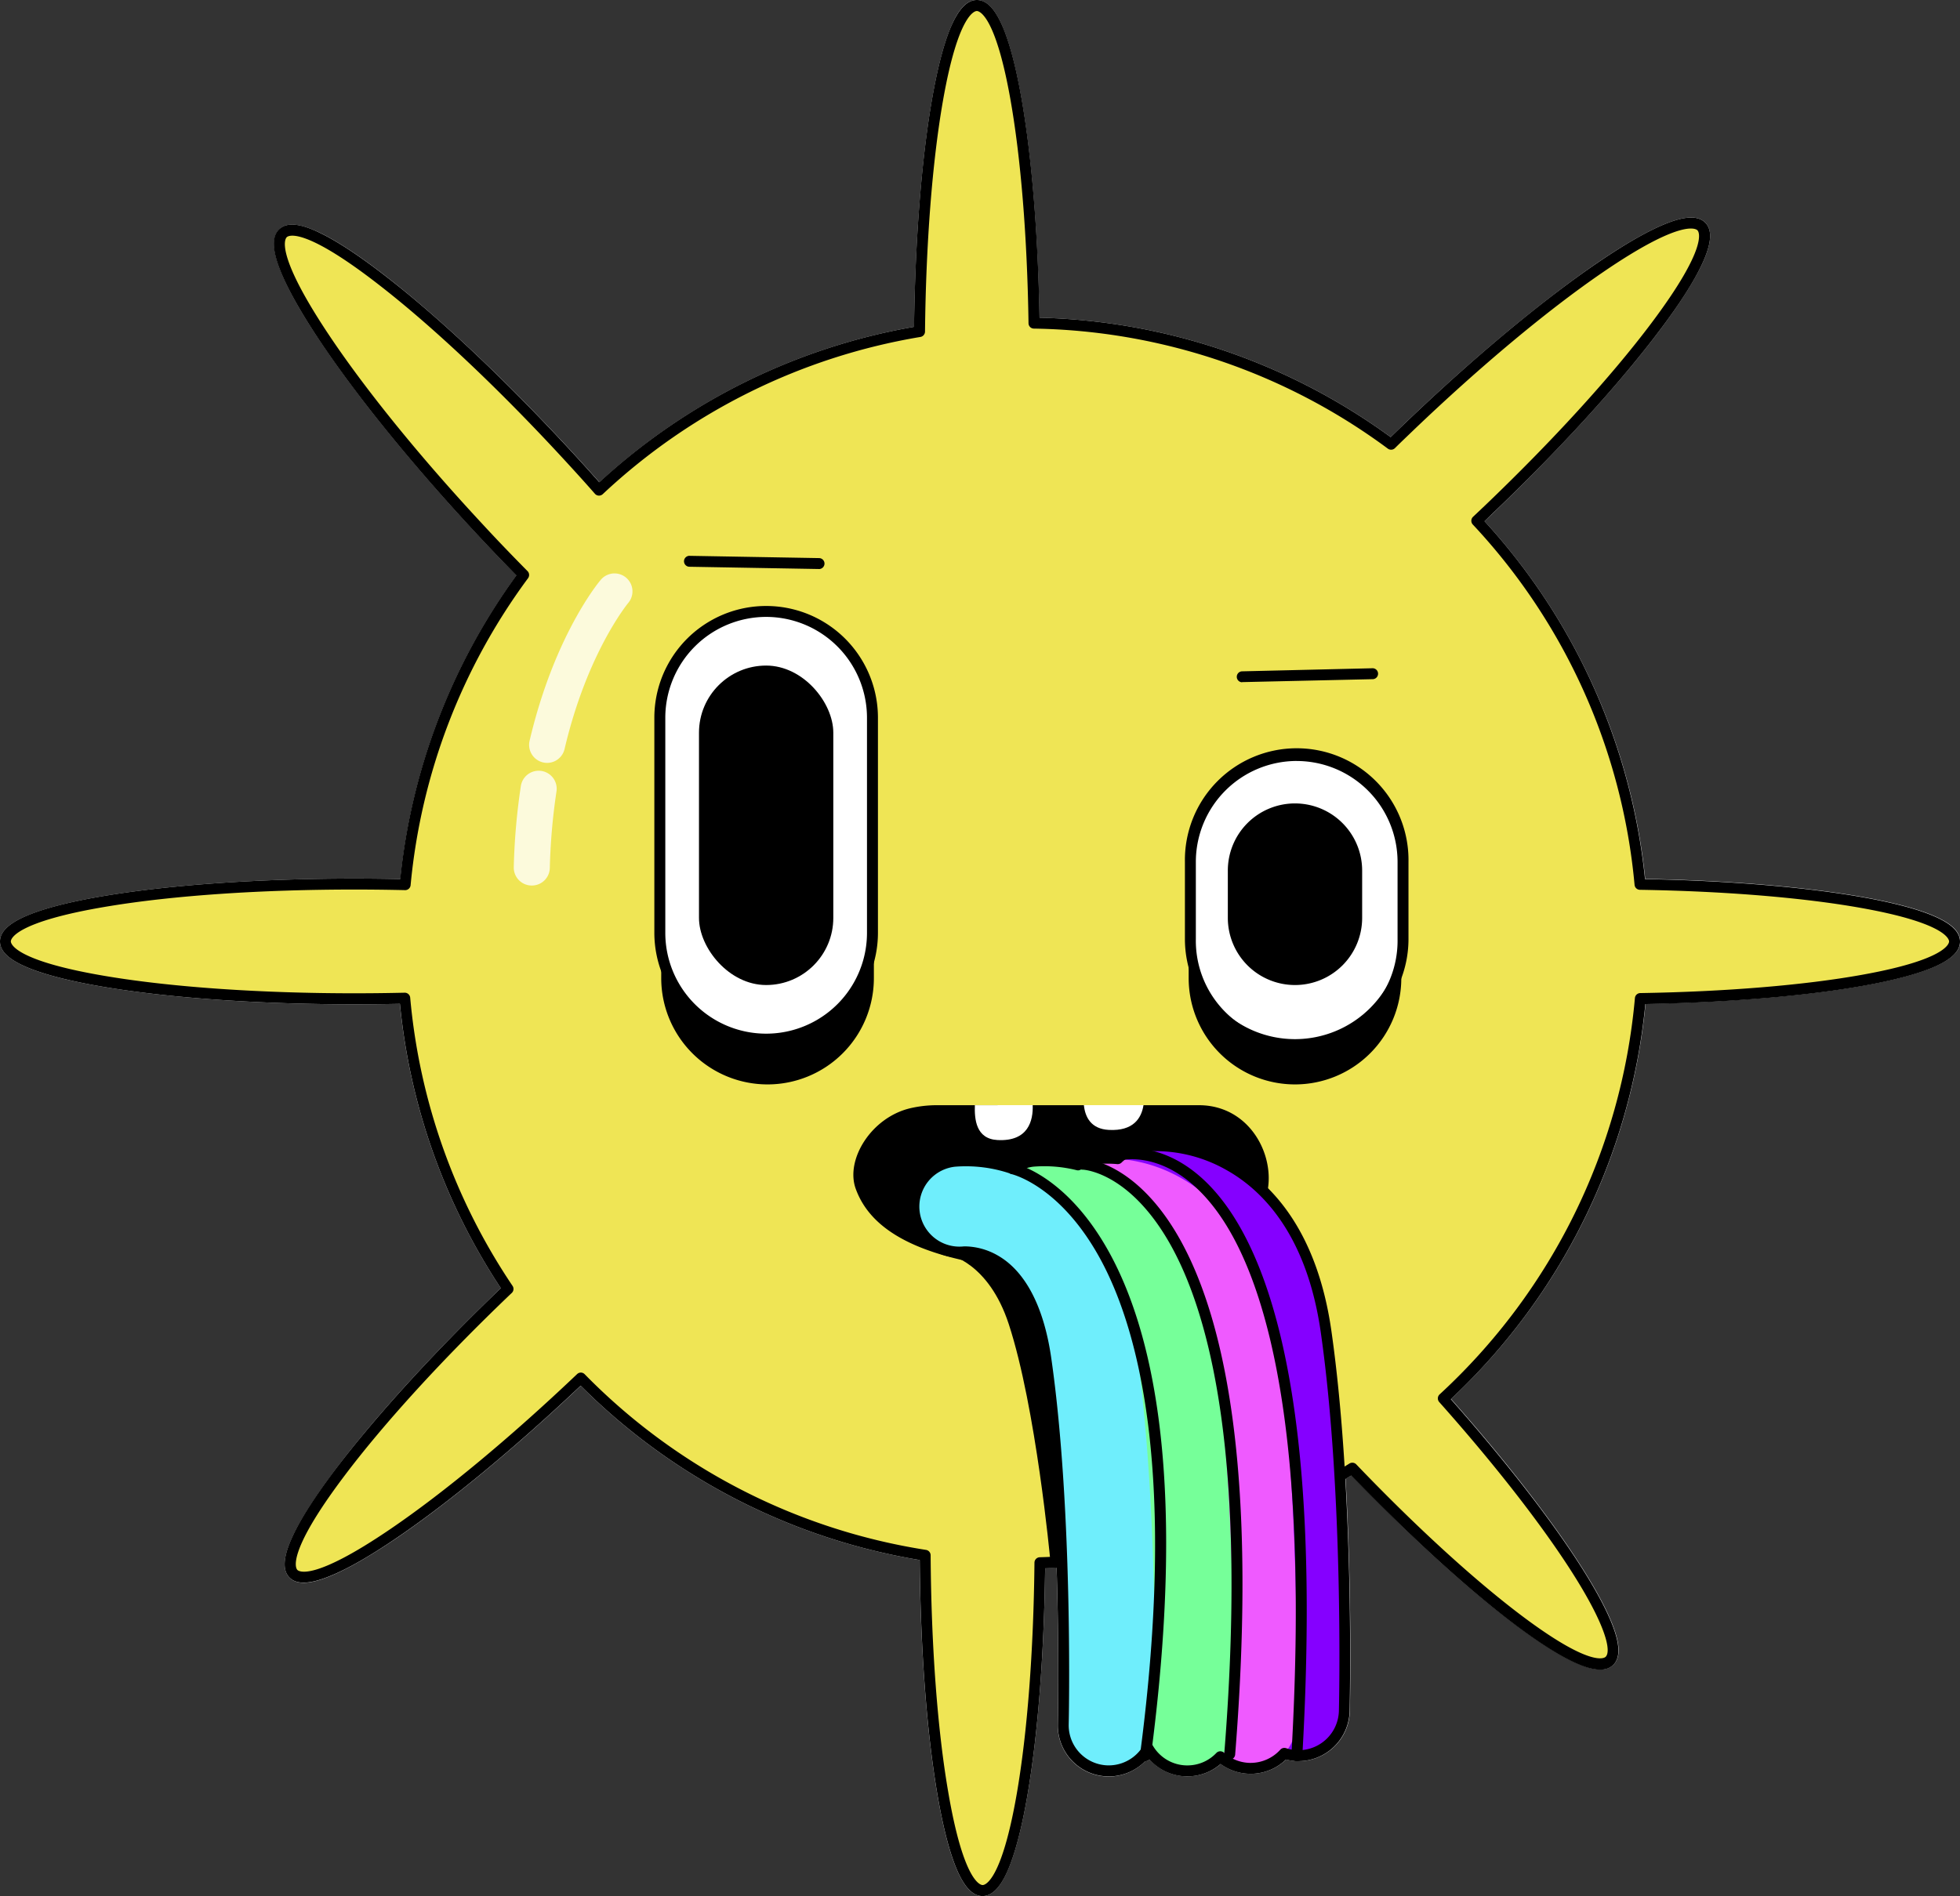 <svg xmlns="http://www.w3.org/2000/svg" viewBox="0 0 669.19 647.53"><rect x="0" y="0" width="669.19" height="647.53" fill="#333333" stroke="none"/><defs><style>.cls-1{fill:#fff;}.cls-2{fill:#efe555;}.cls-3{fill:#8500ff;}.cls-4{fill:#ef5aff;}.cls-5{fill:#76ff99;}.cls-6{fill:#6feefc;}.cls-7{opacity:0.79;}</style></defs><g id="Capa_2" data-name="Capa 2"><g id="_Layer_" data-name="&lt;Layer&gt;"><path class="cls-1" d="M543.7,233.71A213.34,213.34,0,0,0,506.85,178l2.81-2.66C532.73,153.21,553,131,566.78,112.65c6.75-9,11.57-16.54,14.35-22.49,3.22-6.91,3.6-11.51,1.15-14.07s-7.06-2.38-14.1.53c-6.07,2.52-13.84,7-23.1,13.34-18.91,13-42,32.24-65.1,54.31-1.71,1.64-3.45,3.32-5.18,5A212,212,0,0,0,354.88,108.5c-.5-28.93-2.71-55.7-6.26-75.53-1.79-10-3.85-17.91-6.13-23.42-2.65-6.43-5.59-9.55-9-9.55s-6.39,3.21-9.08,9.82c-2.3,5.67-4.38,13.77-6.18,24.08-3.59,20.51-5.76,48.06-6.14,77.72A212.37,212.37,0,0,0,204.67,164.7c-3.66-4.13-7.42-8.27-11.21-12.35-21.72-23.4-43.66-44-61.77-58.06-8.87-6.88-16.36-11.82-22.27-14.69-6.86-3.32-11.45-3.77-14-1.36s-2.49,7,.32,14.11c2.42,6.11,6.79,14,13,23.3,12.66,19.1,31.6,42.5,53.33,65.91,4.7,5.06,9.5,10.09,14.28,14.95a213,213,0,0,0-39.65,103.71c-5.18-.11-10.42-.17-15.59-.17-31.93,0-62,2.05-84.58,5.77-11.07,1.82-19.79,3.95-25.91,6.33C3.45,314.91,0,318,0,321.52s3.45,6.6,10.56,9.36c6.12,2.38,14.84,4.51,25.91,6.33,22.61,3.72,52.65,5.77,84.58,5.77,5.14,0,10.34-.06,15.48-.16A213.49,213.49,0,0,0,171,439.92c-22.9,21.95-43,44-56.71,62.25-6.74,9-11.57,16.53-14.35,22.49-3.22,6.9-3.6,11.5-1.15,14.06s7,2.39,13.91-.45c6-2.44,13.61-6.83,22.73-13,18.2-12.39,40.46-30.83,62.84-52A213,213,0,0,0,314,532.77c.26,30.34,2.38,58.64,6,79.83,1.81,10.62,3.91,19,6.24,24.82,2.72,6.8,5.73,10.11,9.2,10.11s6.4-3.23,9.09-9.87c2.31-5.71,4.4-13.86,6.2-24.23,3.58-20.6,5.75-48.2,6.11-77.92,1.3,0,2.6-.1,3.9-.17.94,29.71.42,53.06.41,53.47A17.4,17.4,0,0,0,391,601.46h.11a1.86,1.86,0,0,0,1.37-.61A17.3,17.3,0,0,0,405,606.64h.43a17.23,17.23,0,0,0,11.34-4.22,17.37,17.37,0,0,0,22.33-1.52,17,17,0,0,0,3.32.51l.29.05h.1l.19,0h.46a17.52,17.52,0,0,0,17.41-17c.05-2.14.87-38.66-1.46-79.41.67-.4,1.34-.8,2-1.21,20.06,20.86,39.89,38.95,56,51,8.11,6.1,14.95,10.44,20.34,12.91,6.3,2.88,10.56,3.17,13,.88s2.5-6.41.22-12.7c-1.95-5.38-5.59-12.3-10.84-20.57-10.31-16.25-26.15-36.65-44.72-57.6a212.94,212.94,0,0,0,66.42-134.93c28.72-.53,55.24-2.77,74.85-6.31,9.91-1.79,17.7-3.84,23.14-6.1,6.35-2.65,9.44-5.57,9.44-8.92s-3.09-6.28-9.45-8.92c-5.44-2.27-13.24-4.32-23.17-6.12-19.62-3.54-46.17-5.77-74.92-6.3A212,212,0,0,0,543.7,233.71Z"/><circle class="cls-2" cx="349.15" cy="322.04" r="211.75"/><ellipse class="cls-2" cx="333.53" cy="121.05" rx="19.6" ry="119.19"/><ellipse class="cls-2" cx="335.46" cy="526.48" rx="19.6" ry="119.19"/><ellipse class="cls-2" cx="548.13" cy="321.52" rx="119.19" ry="19.6"/><ellipse class="cls-2" cx="121.05" cy="321.52" rx="119.19" ry="19.6"/><ellipse class="cls-2" cx="468.32" cy="479.94" rx="19.6" ry="119.19" transform="translate(-201.43 446.86) rotate(-42.87)"/><ellipse class="cls-2" cx="177.74" cy="166.95" rx="19.6" ry="119.19" transform="translate(-66.11 165.53) rotate(-42.87)"/><ellipse class="cls-2" cx="186.24" cy="455.04" rx="119.19" ry="19.6" transform="translate(-262.91 255.01) rotate(-43.74)"/><ellipse class="cls-2" cx="494.82" cy="159.78" rx="119.19" ry="19.6" transform="translate(26.83 386.41) rotate(-43.74)"/><path d="M335.46,647.53c-3.47,0-6.48-3.31-9.2-10.11-2.33-5.85-4.43-14.2-6.24-24.82-3.62-21.19-5.74-49.49-6-79.83a213,213,0,0,1-115.77-59.54c-22.38,21.18-44.64,39.62-62.84,52-9.12,6.2-16.76,10.59-22.73,13-6.93,2.84-11.48,3-13.91.45s-2.07-7.16,1.15-14.06c2.78-6,7.61-13.52,14.35-22.49C128,484,148.08,461.87,171,439.93a213.57,213.57,0,0,1-34.45-97.11c-5.14.1-10.34.16-15.48.16-31.93,0-62-2.05-84.58-5.77-11.07-1.82-19.79-3.95-25.91-6.33C3.45,328.12,0,325.06,0,321.52s3.45-6.61,10.56-9.37c6.12-2.38,14.84-4.51,25.91-6.33,22.61-3.72,52.65-5.77,84.58-5.77,5.17,0,10.41.06,15.59.17a213,213,0,0,1,39.65-103.71c-4.78-4.86-9.58-9.89-14.28-14.95-21.73-23.41-40.67-46.81-53.33-65.91-6.2-9.35-10.57-17.19-13-23.3-2.81-7.08-2.91-11.7-.32-14.11s7.19-2,14,1.36c5.91,2.87,13.4,7.81,22.27,14.69,18.11,14,40.05,34.66,61.77,58.06,3.79,4.08,7.55,8.22,11.21,12.35a212.37,212.37,0,0,1,107.46-53.08c.38-29.66,2.55-57.21,6.14-77.72,1.8-10.31,3.88-18.41,6.18-24.08C327.14,3.21,330.11,0,333.53,0s6.31,3.12,9,9.55c2.28,5.51,4.34,13.39,6.13,23.42,3.55,19.83,5.76,46.6,6.26,75.53A212,212,0,0,1,474.8,149.28c1.73-1.69,3.47-3.37,5.18-5,23.07-22.07,46.19-41.36,65.1-54.3,9.26-6.34,17-10.83,23.1-13.35,7-2.91,11.65-3.09,14.1-.53s2.07,7.16-1.15,14.07c-2.78,6-7.6,13.52-14.35,22.49-13.76,18.32-34,40.56-57.12,62.64L506.85,178a212.77,212.77,0,0,1,54.8,122.23c28.75.53,55.3,2.76,74.92,6.3,9.93,1.8,17.73,3.85,23.17,6.12,6.36,2.64,9.45,5.56,9.45,8.92s-3.09,6.27-9.44,8.92c-5.44,2.26-13.23,4.31-23.14,6.1-19.61,3.54-46.13,5.78-74.85,6.31a212.94,212.94,0,0,1-66.42,134.93c18.57,21,34.41,41.35,44.72,57.6,5.25,8.27,8.89,15.19,10.84,20.57,2.28,6.29,2.21,10.45-.22,12.7s-6.72,2-13-.88c-5.39-2.47-12.23-6.81-20.34-12.91-16.06-12.08-35.89-30.17-56-51a213.24,213.24,0,0,1-104.51,31.68c-.36,29.72-2.53,57.32-6.11,77.92-1.8,10.37-3.89,18.52-6.2,24.23C341.86,644.3,338.89,647.53,335.46,647.53ZM198.29,468.75a1.88,1.88,0,0,1,1.33.56,208.07,208.07,0,0,0,116.55,60,1.87,1.87,0,0,1,1.57,1.83c.2,30.74,2.31,59.44,6,80.81,5.27,30.93,11.11,31.82,11.76,31.82s6.37-.87,11.62-31c3.62-20.82,5.77-48.91,6.07-79.1a1.86,1.86,0,0,1,1.81-1.85,209.56,209.56,0,0,0,105.72-32,1.87,1.87,0,0,1,2.34.28c20.27,21.18,40.36,39.55,56.55,51.73,23.46,17.64,28.12,14.46,28.58,14,2-1.85.24-10.43-11.24-28.53-10.43-16.43-26.61-37.2-45.56-58.48a1.87,1.87,0,0,1,.12-2.61A209.22,209.22,0,0,0,558.2,340.85a1.86,1.86,0,0,1,1.83-1.7c29.16-.47,56.12-2.7,75.91-6.28,28.69-5.17,29.52-10.74,29.52-11.35s-.83-6.18-29.55-11.36c-19.81-3.58-46.79-5.81-76-6.28a1.86,1.86,0,0,1-1.83-1.69,207.69,207.69,0,0,0-55.23-123.06,1.87,1.87,0,0,1,.08-2.63q2.06-1.94,4.13-3.91c22.93-21.94,43.07-44,56.72-62.18,19.73-26.26,16.25-31.25,15.79-31.74s-5.3-4.18-32.4,14.37c-18.75,12.84-41.7,32-64.63,53.93-2.07,2-4.19,4-6.28,6.08a1.87,1.87,0,0,1-2.41.17,208.41,208.41,0,0,0-120.86-41,1.85,1.85,0,0,1-1.83-1.83c-.43-29.43-2.64-56.68-6.23-76.73-5.19-29.06-10.8-29.9-11.42-29.9s-6.35.87-11.59,30.81c-3.61,20.68-5.78,48.62-6.1,78.68a1.87,1.87,0,0,1-1.56,1.82,208.78,208.78,0,0,0-108.47,53.69,1.92,1.92,0,0,1-1.36.5,1.86,1.86,0,0,1-1.31-.63c-4-4.57-8.21-9.18-12.41-13.71-21.59-23.26-43.37-43.73-61.33-57.65C103.45,77.11,98.4,80.52,97.91,81s-4.26,5.23,13.88,32.61c12.55,18.93,31.36,42.17,53,65.43,5,5.43,10.2,10.82,15.32,16a1.87,1.87,0,0,1,.18,2.42A209.07,209.07,0,0,0,140.19,302.3a1.86,1.86,0,0,1-1.91,1.69c-5.71-.13-11.51-.2-17.23-.2-31.73,0-61.56,2-84,5.71-32.41,5.33-33.35,11.35-33.35,12s.94,6.68,33.35,12c22.41,3.69,52.24,5.72,84,5.72,5.69,0,11.46-.07,17.14-.2h0a1.86,1.86,0,0,1,1.86,1.7A209.61,209.61,0,0,0,175,439.15a1.87,1.87,0,0,1-.25,2.39l-.72.68c-22.93,21.94-43.08,44-56.73,62.19-19.73,26.25-16.25,31.25-15.78,31.73s5.22,4.14,31.84-14c18.39-12.52,41-31.3,63.69-52.88A1.89,1.89,0,0,1,198.29,468.75Z"/><path d="M430.45,412.85c-9.11,15.2-21.25,22.4-52.78,22.12-59.93-.54-79.87-13.41-85.51-29-3.61-10,5.4-24.47,18.78-27.53a40.24,40.24,0,0,1,8.95-1h89.39C429.29,377.42,438.06,400.15,430.45,412.85Z"/><path class="cls-1" d="M352.59,377.42c.18,5.23-1.46,12.47-12,11.92-7.42-.39-7.9-7.15-7.75-11.9Z"/><path class="cls-1" d="M390.42,377.42c-.71,4.47-3.47,8.9-11.83,8.46-6.11-.32-8.1-4.38-8.53-8.46Z"/><path class="cls-3" d="M443.42,599.59H443a15.55,15.55,0,0,1-15.18-15.92c0-.72,1.6-72-5.9-124.48-2.47-17.27-8.54-29.06-17.56-34.1a21.6,21.6,0,0,0-10.18-2.78,15.55,15.55,0,1,1-3.6-30.9,51.18,51.18,0,0,1,28.93,6.51c12.44,6.94,28.29,22.43,33.21,56.87,7.87,55.09,6.28,126.6,6.21,129.62A15.56,15.56,0,0,1,443.42,599.59Z"/><path class="cls-4" d="M427,603.92h-.38A15.55,15.55,0,0,1,411.44,588c0-.71,1.6-72-5.9-124.48-2.47-17.27-8.54-29.06-17.57-34.1a21.33,21.33,0,0,0-10.17-2.77,15.56,15.56,0,0,1-3.6-30.91,51.18,51.18,0,0,1,28.93,6.51c12.44,6.94,28.29,22.44,33.21,56.87,7.87,55.1,6.28,126.6,6.2,129.62A15.56,15.56,0,0,1,427,603.92Z"/><path class="cls-5" d="M405.39,604.78H405a15.57,15.57,0,0,1-15.18-15.93c0-.71,1.6-72-5.9-124.48-2.46-17.27-8.54-29.06-17.56-34.09a21.6,21.6,0,0,0-10.18-2.78,15.56,15.56,0,0,1-3.6-30.91,51.15,51.15,0,0,1,28.94,6.52C394,410,409.82,425.54,414.73,460c7.88,55.1,6.28,126.61,6.21,129.62A15.56,15.56,0,0,1,405.39,604.78Z"/><path class="cls-6" d="M378.6,604.78h-.38A15.57,15.57,0,0,1,363,588.85c0-.71,1.6-72-5.9-124.48-2.47-17.27-8.54-29.06-17.57-34.09a21.55,21.55,0,0,0-10.17-2.78,15.56,15.56,0,0,1-3.6-30.91,51.14,51.14,0,0,1,28.93,6.52C367.17,410,383,425.54,387.94,460c7.87,55.1,6.28,126.61,6.2,129.62A15.55,15.55,0,0,1,378.6,604.78Z"/><path d="M405.39,606.65H405a17.26,17.26,0,0,1-13-6.3,17.41,17.41,0,0,1-30.82-11.53c0-.71,1.6-71.81-5.88-124.17-2.38-16.67-8.13-28-16.62-32.73a20.08,20.08,0,0,0-9.15-2.55,17.42,17.42,0,0,1-3.93-34.62,50.35,50.35,0,0,1,19.88,2.35,17.26,17.26,0,0,1,6.91-2.35,48.4,48.4,0,0,1,15.33,1.13,17,17,0,0,1,6.28-2,40,40,0,0,1,6.93-.09,17.3,17.3,0,0,1,9.49-4.24,53.14,53.14,0,0,1,30,6.74c12.81,7.14,29.12,23,34.15,58.23,7.89,55.25,6.29,126.91,6.22,129.93a17.52,17.52,0,0,1-17.41,17H443a18,18,0,0,1-3.94-.55,17.37,17.37,0,0,1-22.33,1.52A17.23,17.23,0,0,1,405.39,606.65ZM392,595.24a1.88,1.88,0,0,1,1.61.92,13.62,13.62,0,0,0,11.46,6.75h.33a13.57,13.57,0,0,0,9.89-4.25,1.86,1.86,0,0,1,2.59-.1,13.73,13.73,0,0,0,8.8,3.49H427a13.72,13.72,0,0,0,10.12-4.5,1.87,1.87,0,0,1,2-.52,13.6,13.6,0,0,0,4,.69h.33a13.78,13.78,0,0,0,13.68-13.37c.07-3,1.67-74.37-6.18-129.31-4.81-33.68-20.21-48.77-32.28-55.5a49.06,49.06,0,0,0-27.8-6.29,13.56,13.56,0,0,0-7.95,3.79,1.88,1.88,0,0,1-1.45.52,39.07,39.07,0,0,0-7,0,13.61,13.61,0,0,0-5.46,1.87,1.82,1.82,0,0,1-1.39.21,45.63,45.63,0,0,0-14.76-1.21,13.47,13.47,0,0,0-6,2.23,1.85,1.85,0,0,1-1.63.23A47.24,47.24,0,0,0,326,398.45a13.69,13.69,0,0,0,3.16,27.2h.08a23,23,0,0,1,11.22,3c9.56,5.33,16,17.59,18.51,35.46,7.52,52.66,5.93,124.07,5.91,124.79a13.71,13.71,0,0,0,13.37,14h.33a13.75,13.75,0,0,0,11.79-6.75A1.85,1.85,0,0,1,392,595.24Z"/><path d="M442.77,601.47h-.1a1.87,1.87,0,0,1-1.76-2c3.42-59.48,1-107.16-7.18-141.7-6.08-25.65-15.19-43.72-27.08-53.71-12.27-10.31-23-7.93-23.15-7.9a1.87,1.87,0,1,1-.86-3.63c.51-.12,12.72-2.82,26.41,8.68,20.46,17.18,43.23,65.56,35.59,198.47A1.87,1.87,0,0,1,442.77,601.47Z"/><path d="M419.85,600.94h-.15a1.86,1.86,0,0,1-1.71-2c4.3-53.75,3-98-3.82-131.54-5.07-24.9-13.08-43.56-23.8-55.46-10.91-12.11-20.58-12.48-20.67-12.48a1.87,1.87,0,1,1,.09-3.73c.46,0,11.38.42,23.35,13.72,18.33,20.34,38.17,69.78,28.57,189.79A1.86,1.86,0,0,1,419.85,600.94Z"/><path d="M391.07,601.47h-.25a1.87,1.87,0,0,1-1.6-2.1c12.54-95.17-.16-144.1-13-168.39-13.79-26.05-30.67-29.94-30.84-30a1.88,1.88,0,0,1-1.44-2.21,1.85,1.85,0,0,1,2.2-1.44c.75.15,18.48,4.08,33.12,31.39,8.47,15.8,14.17,36.28,16.93,60.85,3.45,30.58,2.35,67.67-3.26,110.26A1.87,1.87,0,0,1,391.07,601.47Z"/><path d="M262.06,370.34a36.3,36.3,0,0,1-36.3-36.3V260.58a36.3,36.3,0,0,1,72.6,0V334A36.3,36.3,0,0,1,262.06,370.34Z"/><path class="cls-1" d="M261.58,354.88a36.3,36.3,0,0,1-36.3-36.3V245.12a36.3,36.3,0,0,1,72.6,0v73.46A36.3,36.3,0,0,1,261.58,354.88Z"/><rect x="238.65" y="227.3" width="45.86" height="109.1" rx="22.93"/><path d="M261.58,356.75a38.22,38.22,0,0,1-38.17-38.17V245.12a38.17,38.17,0,0,1,76.34,0v73.46A38.22,38.22,0,0,1,261.58,356.75Zm0-146.07a34.47,34.47,0,0,0-34.43,34.44v73.46a34.43,34.43,0,0,0,68.86,0V245.12A34.47,34.47,0,0,0,261.58,210.68Z"/><path d="M442.14,370.34a36.3,36.3,0,0,1-36.3-36.3V292.2a36.3,36.3,0,0,1,72.6,0V334A36.3,36.3,0,0,1,442.14,370.34Z"/><path class="cls-1" d="M442.14,354.88a36.3,36.3,0,0,1-36.3-36.3V292.2a36.3,36.3,0,0,1,72.6,0v26.38A36.3,36.3,0,0,1,442.14,354.88Z"/><path d="M442.14,336.4h0a22.93,22.93,0,0,1-22.93-22.93V297.31a22.92,22.92,0,0,1,22.93-22.93h0a22.93,22.93,0,0,1,22.93,22.93v16.16A22.93,22.93,0,0,1,442.14,336.4Z"/><path d="M442.72,358.88a38.21,38.21,0,0,1-38.16-38.17V294.33a38.17,38.17,0,1,1,76.33,0v26.38A38.21,38.21,0,0,1,442.72,358.88Zm0-99a34.48,34.48,0,0,0-34.43,34.44v26.38a34.44,34.44,0,1,0,68.87,0V294.33A34.48,34.48,0,0,0,442.72,259.89Z"/><path d="M279.77,194.33l-44.5-.78a1.87,1.87,0,0,1,0-3.73l44.5.78a1.87,1.87,0,0,1,0,3.73Z"/><path d="M424,233a1.87,1.87,0,0,1,0-3.73l44.46-1.05a1.87,1.87,0,1,1,.09,3.73l-44.46,1Z"/><g class="cls-7"><path class="cls-1" d="M181.57,302.42h-.16a6.14,6.14,0,0,1-6-6.29,220.29,220.29,0,0,1,2.42-27.68A6.13,6.13,0,0,1,190,270.29a209.24,209.24,0,0,0-2.28,26.16A6.13,6.13,0,0,1,181.57,302.42Z"/></g><path d="M323.84,428.47s13.63,2.48,20.58,23.74c9.33,28.52,14.13,80.23,14.13,80.23l3.39,1.1S368.55,418.33,323.84,428.47Z"/><g class="cls-7"><path class="cls-1" d="M186.81,260.54a6.16,6.16,0,0,1-6-7.54c8.44-36,23.67-54.27,24.32-55a6.13,6.13,0,0,1,9.36,7.92c-.23.28-14.06,17.13-21.74,49.91A6.13,6.13,0,0,1,186.81,260.54Z"/></g></g></g></svg>
